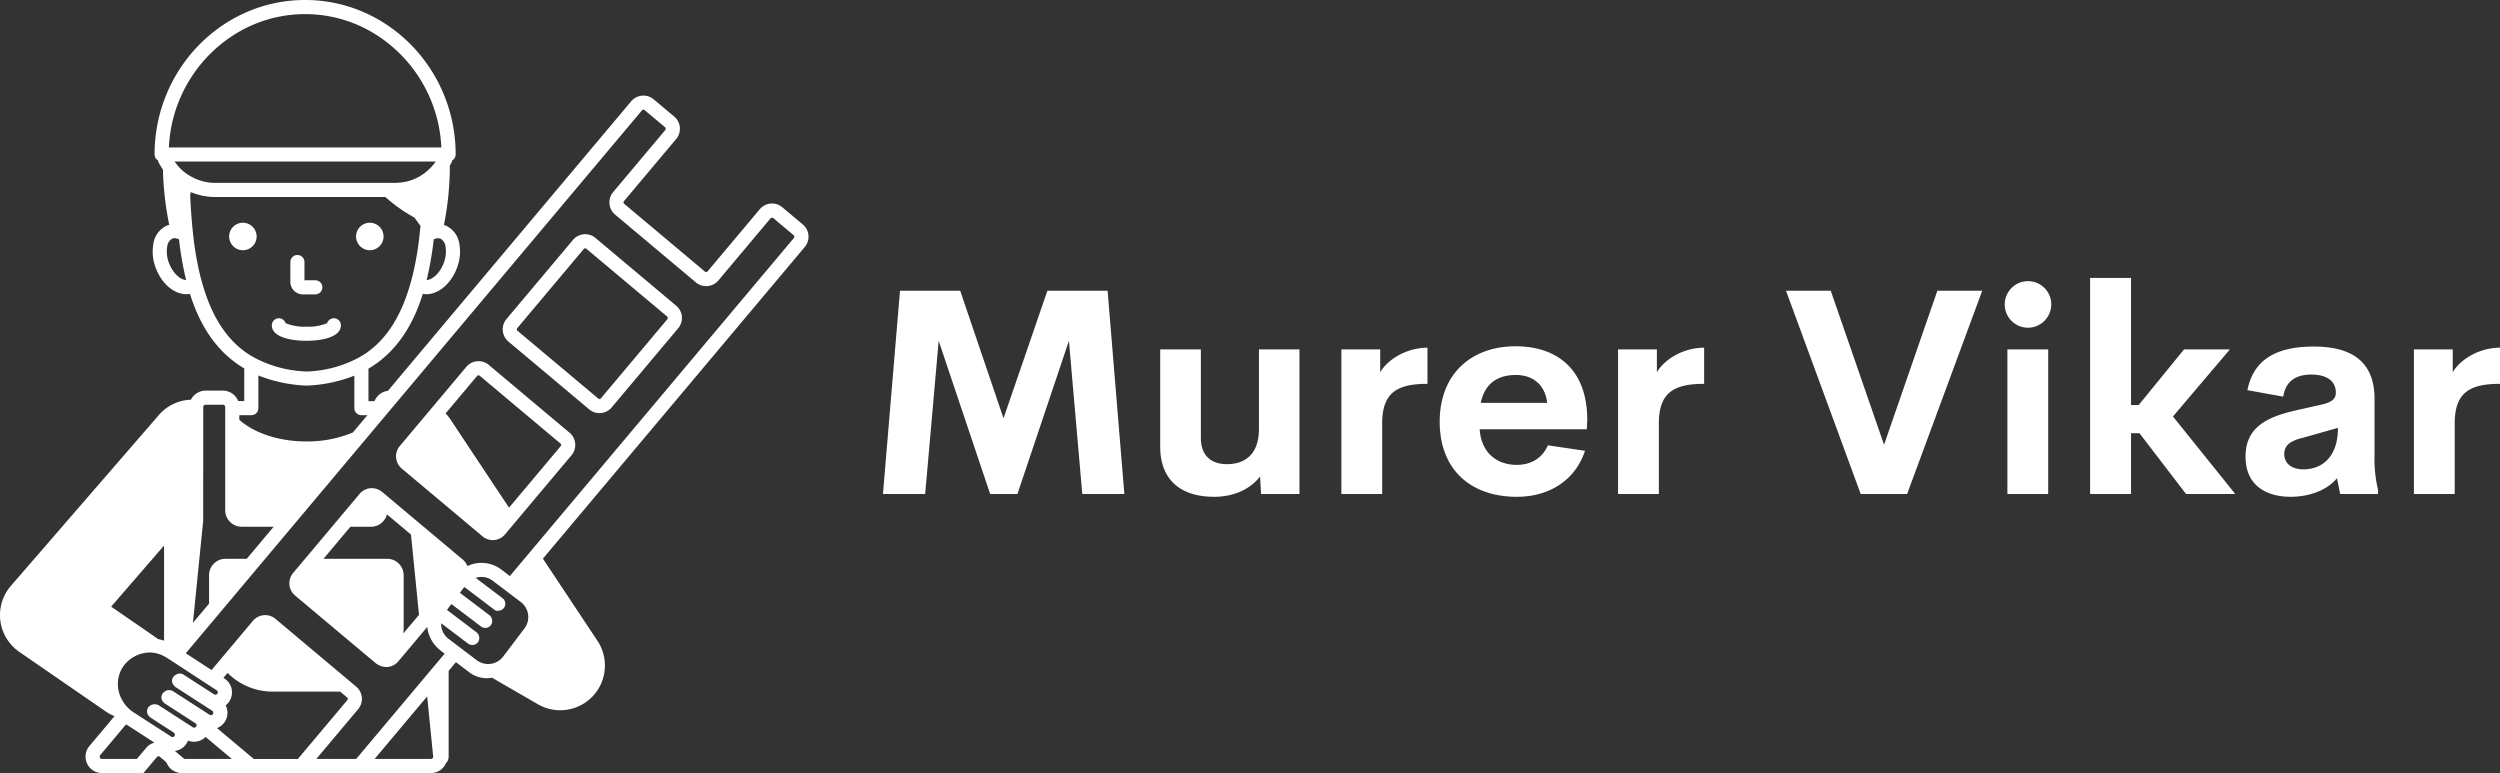<svg xmlns="http://www.w3.org/2000/svg" width="683.639" height="211.402" viewBox="0 0 683.639 211.402">
  <rect x="0" y="0" width="683.639" height="211.402" fill="#333333" stroke="none"/>
  <g id="index_1" transform="translate(-93.547)">
    <g id="SvgjsG1781" transform="translate(93.547 0)">
      <path id="Path_1" data-name="Path 1" d="M105.55,75.038a3.757,3.757,0,1,1,3.757,3.757A3.757,3.757,0,0,1,105.55,75.038ZM193.1,93.977a4.368,4.368,0,0,1,.53,6.16L175.45,121.776a4.324,4.324,0,0,1-2.964,1.543c-.128.013-.259.018-.387.018a4.329,4.329,0,0,1-2.8-1.025l-22.088-18.536a4.379,4.379,0,0,1-.535-6.158l18.186-21.641a4.367,4.367,0,0,1,6.155-.534Zm-2.482,2.955L168.531,78.4a.492.492,0,0,0-.327-.121l-.045,0a.49.49,0,0,0-.344.178L149.627,100.1a.513.513,0,0,0,.063.721l22.088,18.536a.574.574,0,0,0,.372.118.486.486,0,0,0,.344-.178L190.682,97.65A.576.576,0,0,0,190.619,96.931ZM228.248,77.91l-71.61,85.228,14.921,22.473a12.219,12.219,0,0,1-16.3,17.335l-12.53-7.249a7.955,7.955,0,0,1-6.511-1.7l-3.364-2.548-1.992,2.371v23.456a2.56,2.56,0,0,1-.768,1.829,4.406,4.406,0,0,1-.744,1.188A4.524,4.524,0,0,1,126,221.772H57.2l-.1-.085a4.508,4.508,0,0,1-2.543-1.4,4.439,4.439,0,0,1-.745-1.19,2.568,2.568,0,0,1-.286-.412l-1.681-1.41a.585.585,0,0,0-.722.063L47.4,221.772H36.078a4.5,4.5,0,0,1-3.447-7.4l6.853-8.156a12.135,12.135,0,0,1-2.224-1.182l-23.8-16.4a12.218,12.218,0,0,1-2.3-18.061l40.468-46.723a12.142,12.142,0,0,1,8.762-4.18,4.5,4.5,0,0,1,4.013-2.482h4.717a4.5,4.5,0,0,1,4.189,2.859h1.66v-8.931c-7.544-4.446-12.109-11.689-14.846-20.4a5.562,5.562,0,0,1-1.03.1c-3.225,0-6.586-2.726-8.248-6.992a12.292,12.292,0,0,1-.706-6.9,6.459,6.459,0,0,1,3.782-4.909,5.328,5.328,0,0,1,.538-.13,85.161,85.161,0,0,1-1.723-15.148,17.5,17.5,0,0,1-1.127-1.843,3.073,3.073,0,0,1-.251-.68,1.9,1.9,0,0,1-.911-1.6c0-23.3,18.466-42.246,41.165-42.246S132.78,29.321,132.78,52.616a1.9,1.9,0,0,1-.911,1.6,3.063,3.063,0,0,1-.252.681c-.127.244-.289.461-.426.7a83.144,83.144,0,0,1-1.622,16.323c.137.041.28.048.415.1a6.466,6.466,0,0,1,3.783,4.908,12.329,12.329,0,0,1-.706,6.9c-1.663,4.266-5.025,6.992-8.25,6.992a5.561,5.561,0,0,1-1.013-.092c-2.735,8.746-7.3,16.011-14.862,20.451v8.876h1.66a4.485,4.485,0,0,1,3.647-2.8l66.531-79.183a4.368,4.368,0,0,1,6.158-.535l5.61,4.7a4.371,4.371,0,0,1,.535,6.158L178.8,65.38a.513.513,0,0,0,.063.721L200.95,84.636a.5.5,0,0,0,.721-.062l14.275-16.992a4.37,4.37,0,0,1,6.158-.536l5.61,4.707a4.369,4.369,0,0,1,.535,6.156Zm-99.667-2.3a2.3,2.3,0,0,0-1.8.237,89.2,89.2,0,0,1-1.933,11.093c1.472-.042,3.535-1.731,4.619-4.519a8.509,8.509,0,0,0,.528-4.7A2.74,2.74,0,0,0,128.581,75.61ZM55.319,50.687h73.553c0-.054-.013-.106-.016-.161A38.525,38.525,0,0,0,108.95,18.635a36.288,36.288,0,0,0-34.781.065,38.527,38.527,0,0,0-19.8,31.826c0,.054-.013.106-.016.161h.966Zm3.754,36.258a88.765,88.765,0,0,1-1.944-11.113,2.825,2.825,0,0,0-1.224-.326,1.618,1.618,0,0,0-.584.1,2.741,2.741,0,0,0-1.407,2.115,8.53,8.53,0,0,0,.526,4.7C55.529,85.217,57.6,86.916,59.074,86.945Zm2.182-27.876a13.539,13.539,0,0,0,5.784,1.314h49.149c.134,0,.263-.021.4-.024a13.172,13.172,0,0,0,9.277-4.063c.132-.135.269-.264.4-.4a13.467,13.467,0,0,0,1.061-1.345H55.909c.061.089.132.17.2.257a13.479,13.479,0,0,0,1.946,2.172c.329.292.673.565,1.028.822.3.219.617.412.935.605A13.359,13.359,0,0,0,61.256,59.069Zm14.26,47.738A25.392,25.392,0,0,0,78.4,108.52a32.79,32.79,0,0,0,13.649,3.441,32.292,32.292,0,0,0,13.66-3.5,25.264,25.264,0,0,0,2.712-1.614c5.754-4.038,9.479-10.351,11.845-18.456.271-.93.537-1.867.773-2.844q.94-3.889,1.542-8.247c.157-1.139.285-2.322.412-3.507.059-.547.126-1.082.178-1.638l-1.661-2.291a40.369,40.369,0,0,1-7.931-5.62H67.039a17.428,17.428,0,0,1-6.7-1.349c-.054.3-.105.6-.154.911q.222,5.227.731,9.987c.127,1.188.256,2.374.415,3.516q.6,4.348,1.542,8.22c.237.978.5,1.918.777,2.849C66.016,96.463,69.751,102.765,75.516,106.807Zm-1.893,18.365c3.992,3.567,10.7,5.917,18.329,5.917a32.688,32.688,0,0,0,12.708-2.439l3.984-4.741h-1.638a1.93,1.93,0,0,1-1.929-1.929v-8.89a39.431,39.431,0,0,1-13.026,2.724,39.784,39.784,0,0,1-13.222-2.769v8.934a1.93,1.93,0,0,1-1.929,1.929H73.623v1.263ZM60.938,180.686l4.407-5.245v-7.769a4.507,4.507,0,0,1,4.5-4.5h5.808l5.429-6.462,1.621-1.93.308-.367H74.266a4.49,4.49,0,0,1-3.393-1.563,4.4,4.4,0,0,1-1.109-2.9v-28.3a.626.626,0,0,0-.643-.605H64.4a.626.626,0,0,0-.643.605v.324L63.741,147.2l0,5.617-.2,1.967-.194,1.93Zm-9.81,4.228c.092.063.16.147.25.212a11.769,11.769,0,0,1,1.664.443V159.55L38.571,176.26Zm-.717,28.534-7.755-5.005-7.07,8.415a.642.642,0,0,0,.492,1.055H45.6l2.568-3.055A4.339,4.339,0,0,1,50.411,213.449Zm5.514-1.819a.777.777,0,0,0-.2-.909l-6.46-4.168a1.849,1.849,0,0,1-.313-.344,1.879,1.879,0,0,1-.568-1.366,1.926,1.926,0,0,1,1.036-1.62,2.287,2.287,0,0,1,2.125-.013l1.009.651.483.312,1.56,1.006,6.329,4.083a.647.647,0,0,0,.43.073.637.637,0,0,0,.478-.271.667.667,0,0,0-.2-.909l-6.89-4.446-1.264-.816-.279-.18a1.875,1.875,0,0,1-.164-.158,1.9,1.9,0,0,1-.677-1.06,1.929,1.929,0,0,1,.27-1.455,2.1,2.1,0,0,1,.407-.421,2.028,2.028,0,0,1,2.156-.377,1.517,1.517,0,0,1,.2.072l.151.1,1.472.95,5.424,3.5,3.058,1.974a.653.653,0,0,0,.495.085.642.642,0,0,0,.412-.281.662.662,0,0,0-.195-.909l-9.047-5.841-1.059-.684a1.838,1.838,0,0,1-.142-.138,2.946,2.946,0,0,1-.7-1.085,1.925,1.925,0,0,1,.279-1.462c.006-.009.017-.014.023-.024a2.16,2.16,0,0,1,.816-.677,2.1,2.1,0,0,1,1.217-.259,1.667,1.667,0,0,1,.7.248l1.137.734,6.478,4.181.82.529a.673.673,0,0,0,.909-.2.663.663,0,0,0-.2-.907l-.677-.442L59.6,194.02l-3.116-2.033-.523-.341-.082-.054-1.023-.668-1.148-.749c-.168-.107-.339-.183-.509-.277l-.156-.084a8.39,8.39,0,0,0-3.926-1.018,9.089,9.089,0,0,0-7.4,4.047,8.681,8.681,0,0,0-.8,7.5,9.578,9.578,0,0,0,3.682,4.756l.564.364,2.071,1.336,5.814,3.752.958.618,1.016.656a.666.666,0,0,0,.875-.175C55.9,211.642,55.917,211.643,55.925,211.63Zm15.657,6.283L64.4,211.886a4.481,4.481,0,0,1-4.811,1.008,4.6,4.6,0,0,1-.422.829,4.342,4.342,0,0,1-3.187,1.989l1.329,1.115,1.3,1.086Zm18.051,0,13.529-16.1a.513.513,0,0,0-.063-.721l-1.91-1.6H82.71a17.309,17.309,0,0,1-12.292-5.113l-1.137,1.353.275.179a4.522,4.522,0,0,1,1.34,6.238,4.526,4.526,0,0,1-1,1.1,4.594,4.594,0,0,1,.381,1.083,4.481,4.481,0,0,1-2.756,5.137l10.064,8.447H89.633Zm37-.661L124.99,200.8l-14.376,17.11H126a.644.644,0,0,0,.49-.214A.568.568,0,0,0,126.637,217.253ZM150.6,175l-2.4-1.821-1.54-1.167-3.749-2.84a5.13,5.13,0,0,0-3.105-1.043,5.189,5.189,0,0,0-1.543.265l5.45,4.128,1.54,1.166.33.25a1.885,1.885,0,0,1-.876,3.4,1.425,1.425,0,0,1-1.455-.325l-.484-.366-7.616-5.768-1.213,1.6,7.535,5.706.567.429a2,2,0,0,1,.372,2.7,1.927,1.927,0,0,1-1.54.764c-.045,0-.089-.019-.134-.022a1.909,1.909,0,0,1-1.029-.37l-.721-.546-1.54-1.166-5.839-4.422-1.213,1.6.467.353,6.831,5.173.8.607a1.875,1.875,0,0,1,.57.76,1.9,1.9,0,0,1-1.739,2.707,1.931,1.931,0,0,1-.472-.076,1.906,1.906,0,0,1-.691-.316l-.955-.724-4.346-3.291-2.034-1.54a5.193,5.193,0,0,0,.035.872,5.127,5.127,0,0,0,1.995,3.407l0,0,1.4,1.059,3.08,2.332,3.21,2.431a5.159,5.159,0,0,0,7.225-1l5.828-7.693A5.166,5.166,0,0,0,150.6,175ZM225.231,74.709,219.621,70a.573.573,0,0,0-.721.063L204.625,87.057a4.375,4.375,0,0,1-6.158.535L176.382,69.056a4.378,4.378,0,0,1-.535-6.159l14.275-16.99a.576.576,0,0,0-.06-.719l-5.612-4.707a.465.465,0,0,0-.372-.118.5.5,0,0,0-.349.181L60.254,187.5l-1.271,1.512,1.05.685,5.992,3.909,1.956-2.328,9.357-11.138A4.376,4.376,0,0,1,83.5,179.6l22.083,18.536a4.379,4.379,0,0,1,.536,6.158L94.673,217.913h10.6a.641.641,0,0,0,.491-.226l22.147-26.358,1.863-2.217-1.249-.946a9.627,9.627,0,0,1-3.46-5.86l-.032-.315c-.008-.067,0-.134-.008-.2l-.011.013-1.722,2.049-6.188,7.364a4.326,4.326,0,0,1-2.088,1.373,4.4,4.4,0,0,1-.88.17c-.128.013-.258.018-.384.018a5.092,5.092,0,0,1-2.8-1.025l-.163-.137-21.921-18.4a4.365,4.365,0,0,1-.535-6.155l.025-.03,18.156-21.611a4.345,4.345,0,0,1,2.964-1.545,4.744,4.744,0,0,1,.806.014,4.328,4.328,0,0,1,1.929.68,4.271,4.271,0,0,1,.457.313l1.472,1.236,20.613,17.3a4.32,4.32,0,0,1,1.231,1.746,8.983,8.983,0,0,1,9.255.934h0l2.364,1.791,6.807-8.1,70.88-84.36A.573.573,0,0,0,225.231,74.709ZM118.559,167.673v14.451c0,.49-.034.973-.074,1.453l4.273-5.085-2.18-21.782-.017-.166-2.1-1.764-4.467-3.75a4.42,4.42,0,0,1-.96,1.821,4.49,4.49,0,0,1-3.393,1.563h-5.644l-.308.367-1.621,1.93-5.429,6.462h17.421A4.508,4.508,0,0,1,118.559,167.673Zm45.9-32.818L146.28,156.5a4.336,4.336,0,0,1-2.969,1.543c-.128.013-.256.018-.384.018a4.329,4.329,0,0,1-2.8-1.025l-20.194-16.948-1.892-1.588a4.366,4.366,0,0,1-.535-6.158L135.684,110.7a4.372,4.372,0,0,1,6.155-.539L163.927,128.7A4.375,4.375,0,0,1,164.462,134.855Zm-3.02-3.2-22.083-18.536a.513.513,0,0,0-.719.063l-8.6,10.237a12.155,12.155,0,0,1,1.19,1.453l16.148,24.322,14.129-16.82A.508.508,0,0,0,161.442,131.652ZM91,90.867h3.4a1.929,1.929,0,1,0,0-3.859H91.434V82.036a1.929,1.929,0,1,0-3.859,0v5.409A3.425,3.425,0,0,0,91,90.867ZM78.355,75.038A3.757,3.757,0,1,0,74.6,78.795,3.757,3.757,0,0,0,78.355,75.038Zm13.6,28.519c4.565,0,9.444-1.11,9.444-4.226a1.929,1.929,0,0,0-3.767-.588,13.319,13.319,0,0,1-5.676.955,13.294,13.294,0,0,1-5.678-.956,1.93,1.93,0,0,0-3.767.589C82.508,102.446,87.386,103.556,91.952,103.556Z" transform="translate(-8.178 -10.37)" fill="#fff"/>
    </g>
    <g id="SvgjsG1782" transform="translate(357 74)">
      <path id="Path_2" data-name="Path 2" d="M68.214,67.989h-11.5L53.059,26.1,38.981,67.989H31.519L17.441,26.1,13.749,67.989H2.209L6.864,12.407H23.326L35.173,47.294l12-34.887H63.637Zm36.811-39.541H116.1V67.989H105.6l-.269-4.77c-2.77,3.5-7.154,5.539-12.578,5.539-9.5,0-14.732-4.962-14.732-13.693V28.447H89.139V52.68c0,5.231,3.27,7.154,7.116,7.154,4.577,0,8.731-2.308,8.77-9.578V28.448Zm33.156,6.269c2-3.5,7.193-6.731,12.924-6.731V37.87c-8.385,0-12.386,2.462-12.386,10.847V67.988H127.565V28.447h10.616v6.27ZM194.8,47.641l-.115,2.654h-29.31c.462,6.577,4.846,9.731,10.116,9.731,3.962,0,7.039-1.846,8.539-5.346l10.155,1.5c-2.616,8-9.731,12.578-18.617,12.578-12.77,0-21.118-7.539-21.118-20.541S163.029,27.6,175.223,27.6c11.193,0,19.54,6.193,19.578,20.04ZM175.3,35.449c-5.039,0-8.539,2.346-9.616,7.616h18.155c-.577-5.039-4-7.616-8.539-7.616Zm38.539-.733c2-3.5,7.193-6.731,12.924-6.731V37.87c-8.385,0-12.386,2.462-12.386,10.847V67.988H203.223V28.447h10.616v6.27Zm76.7-22.309h12.27L282.268,67.989H269.575L249.151,12.407h12.232L275.96,54.526Zm24.808,10.117a6.366,6.366,0,1,1,6.347-6.385A6.427,6.427,0,0,1,315.347,22.524Zm-5.654,45.465V28.448h11.155V67.989Zm48.848,0L345.81,51.372H343.5V67.989H332.309V8.907H343.5V43.679h2.077L358,28.447h12.539L354.964,46.794,372,67.989H358.541Zm51.544-10.732a36.916,36.916,0,0,0,.962,9.654v1.077H400.7l-.885-4.308c-2.962,3.577-8.078,5.077-12.693,5.077-6.231,0-12.309-2.77-12.309-11,0-8.193,6.116-10.962,14.386-12.77l6.5-1.462c2.808-.654,3.808-1.615,3.808-3.231,0-3.885-3.539-4.962-6.654-4.962-4,0-7.039,1.577-7.731,6.039L375.314,39.6c1.654-8.193,7.654-11.924,18.155-11.924,7.924,0,16.617,2.346,16.617,14.27V57.257Zm-19.5,4c5.27,0,9.5-3.5,9.5-11.347L390.7,52.564c-3.077.731-5.308,1.808-5.308,4.462,0,2.846,2.346,4.231,5.193,4.231Zm40.886-26.541c2-3.5,7.193-6.731,12.924-6.731V37.87c-8.385,0-12.386,2.462-12.386,10.847V67.988H420.855V28.447h10.616v6.27Z" transform="translate(-24.209 -6.907)" fill="#fff"/>
    </g>
  </g>
</svg>

